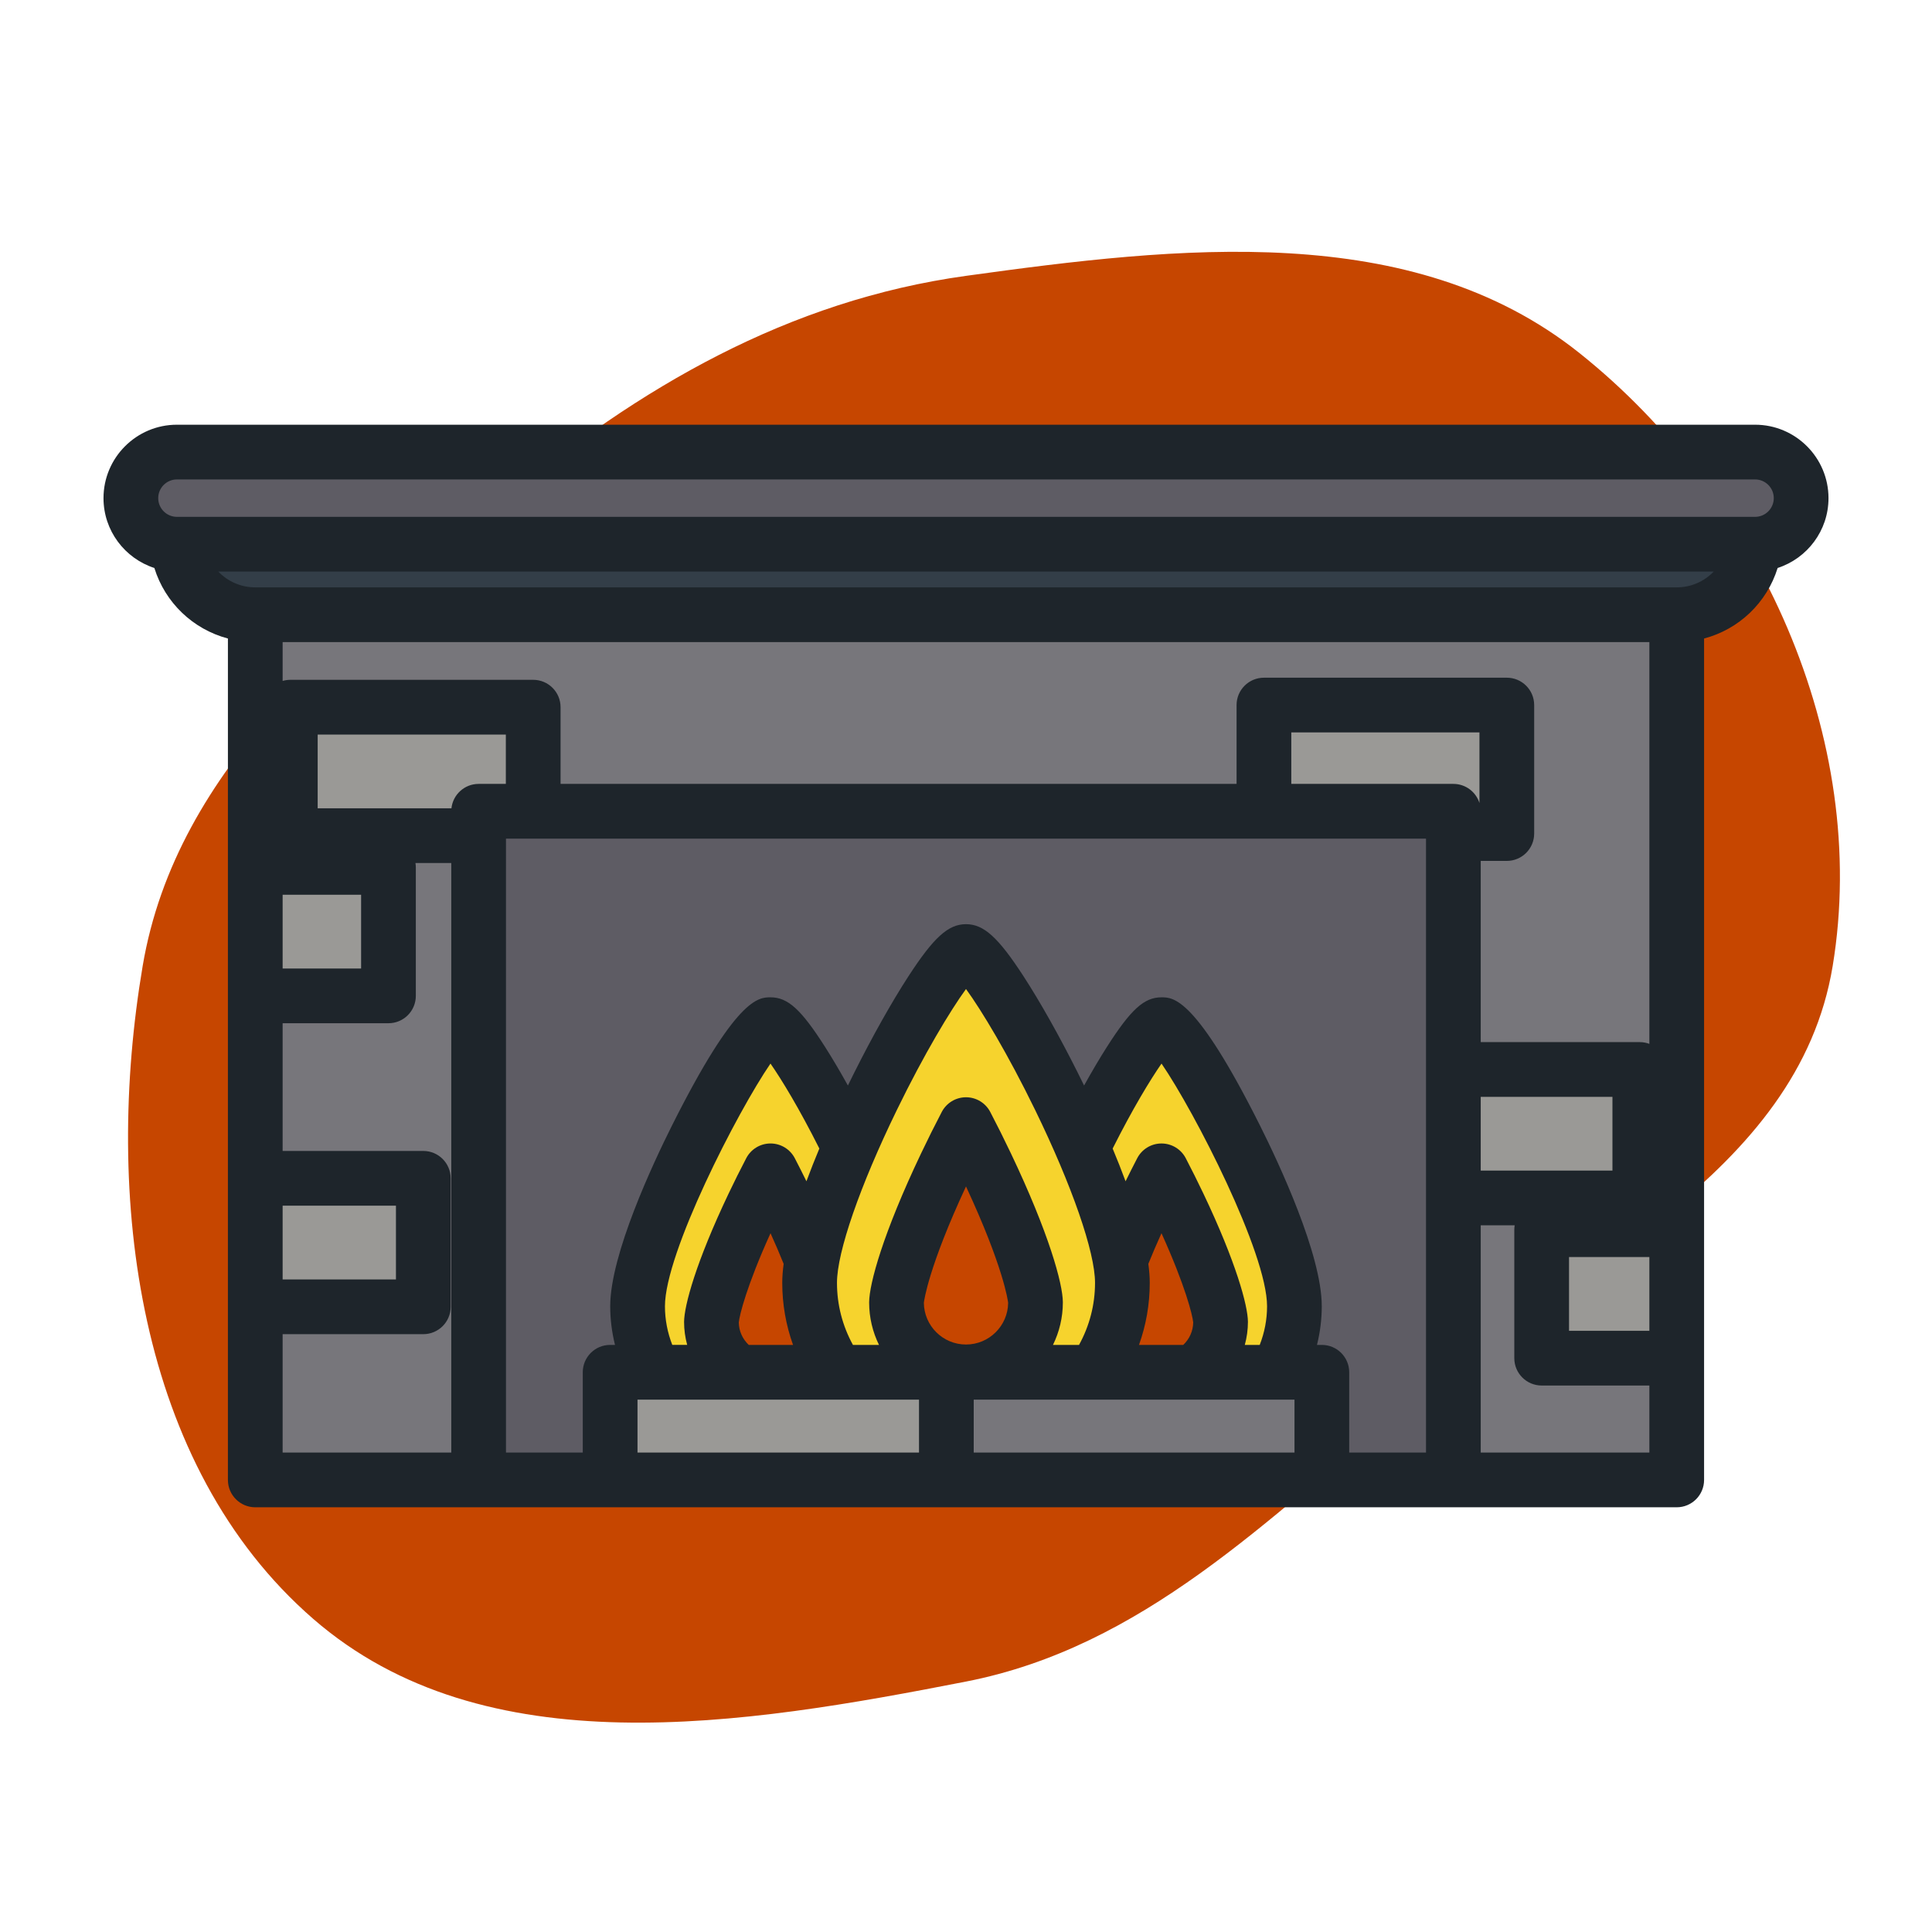 <!DOCTYPE svg PUBLIC "-//W3C//DTD SVG 1.1//EN" "http://www.w3.org/Graphics/SVG/1.1/DTD/svg11.dtd">
<!-- Uploaded to: SVG Repo, www.svgrepo.com, Transformed by: SVG Repo Mixer Tools -->
<svg version="1.1" id="Layer_1" xmlns="http://www.w3.org/2000/svg" xmlns:xlink="http://www.w3.org/1999/xlink" viewBox="-30.72 -30.72 573.44 573.44" xml:space="preserve" width="256px" height="256px" fill="#000000" transform="rotate(0)matrix(1, 0, 0, 1, 0, 0)" stroke="#000000" stroke-width="0.005">
<g id="SVGRepo_bgCarrier" stroke-width="0" transform="translate(0,0), scale(1)">
<path transform="translate(-30.72, -30.72), scale(17.92)" d="M16,27.852C18.923,27.281,20.981,25.175,23.278,23.278C25.991,21.039,29.782,19.471,30.355,16C30.975,12.243,29.135,8.216,26.156,5.844C23.381,3.635,19.513,4.083,16,4.569C13.065,4.975,10.583,6.409,8.313,8.313C5.731,10.476,2.924,12.679,2.363,16C1.718,19.819,2.264,24.273,5.187,26.813C8.028,29.282,12.306,28.574,16,27.852" fill="#c64600" strokewidth="0"/>
</g>
<g id="SVGRepo_tracerCarrier" stroke-linecap="round" stroke-linejoin="round" stroke="#CCCCCC" stroke-width="1.024"/>
<g id="SVGRepo_iconCarrier"> <rect x="45.048" y="145.924" style="fill:#77767b;" width="421.9" height="262.614"/> <g> <rect x="55.448" y="179.176" style="fill:#9a9996;" width="72.091" height="38.135"/> <rect x="45.048" y="226.731" style="fill:#9a9996;" width="39.533" height="38.135"/> <rect x="383.906" y="286.716" style="fill:#9a9996;" width="72.091" height="38.135"/> <rect x="426.859" y="334.26" style="fill:#9a9996;" width="40.084" height="38.135"/> <rect x="344.428" y="178.548" style="fill:#9a9996;" width="72.091" height="38.135"/> <rect x="45.048" y="319.015" style="fill:#9a9996;" width="49.872" height="38.135"/> </g> <rect x="111.341" y="210.067" style="fill:#5e5c64;" width="289.315" height="198.471"/> <path style="fill:#f6d32d;" d="M353.477,356.993c0-21.791-33.389-83.573-39.455-83.573c-6.067,0-39.455,61.783-39.455,83.573 s17.665,39.455,39.455,39.455C335.812,396.447,353.477,378.784,353.477,356.993z"/> <path style="fill:#c64600;" d="M314.022,379.182c-9.67,0-17.535-7.87-17.535-17.538c0.015-2.395,2.278-13.282,12.433-34.62 c1.745-3.673,3.463-7.089,5.102-10.228c1.639,3.139,3.355,6.556,5.102,10.228c10.155,21.337,12.417,32.225,12.433,34.623 C331.558,371.314,323.692,379.182,314.022,379.182z"/> <path style="fill:#f6d32d;" d="M158.523,356.993c0-21.791,33.388-83.573,39.454-83.573c6.068,0,39.455,61.783,39.455,83.573 s-17.664,39.455-39.455,39.455C176.188,396.447,158.523,378.784,158.523,356.993z"/> <path style="fill:#c64600;" d="M197.978,379.182c9.668,0,17.536-7.87,17.536-17.538c-0.016-2.395-2.279-13.282-12.434-34.62 c-1.747-3.673-3.461-7.089-5.102-10.228c-1.64,3.139-3.355,6.556-5.103,10.228c-10.153,21.337-12.417,32.225-12.432,34.623 C180.442,371.314,188.308,379.182,197.978,379.182z"/> <path style="fill:#f6d32d;" d="M302.419,350.03c0-25.636-39.283-98.322-46.418-98.322c-7.135,0-46.417,72.686-46.417,98.322 c0,25.634,20.783,46.417,46.417,46.417C281.634,396.447,302.419,375.664,302.419,350.03z"/> <path style="fill:#c64600;" d="M256.001,376.473c-11.377,0-20.63-9.253-20.63-20.63c0.018-2.816,2.681-15.626,14.627-40.727 c2.055-4.319,4.073-8.342,6.003-12.034c1.932,3.692,3.948,7.715,6.003,12.034c11.947,25.102,14.608,37.912,14.627,40.73 C276.629,367.22,267.376,376.473,256.001,376.473z"/> <rect x="150.375" y="376.585" style="fill:#9a9996;" width="109.879" height="31.952"/> <rect x="250.173" y="376.585" style="fill:#77767b;" width="111.449" height="31.952"/> <path style="fill:#333E48;" d="M490.207,128.48c0,12.843-10.413,23.256-23.256,23.256H45.048c-12.844,0-23.257-10.413-23.257-23.256 H490.207z"/> <path style="fill:#5e5c64;" d="M490.207,130.807c7.551,0,13.672-6.123,13.672-13.674c0-7.552-6.121-13.672-13.672-13.672H21.792 c-7.55,0-13.671,6.12-13.671,13.672c0,7.551,6.121,13.674,13.671,13.674H490.207z"/> <path style="fill:#1E252B;" d="M490.207,95.34H21.792C9.775,95.34,0,105.117,0,117.133c0,9.681,6.348,17.898,15.096,20.732 c3.194,10.309,11.471,18.19,21.832,20.933v249.74c0,4.486,3.635,8.121,8.121,8.121H466.95c4.486,0,8.121-3.635,8.121-8.121v-249.74 c10.362-2.743,18.638-10.623,21.832-20.934c8.748-2.834,15.096-11.05,15.096-20.731C512,105.117,502.224,95.34,490.207,95.34z M103.223,400.417H53.169v-35.141h41.754c4.486,0,8.121-3.635,8.121-8.121v-38.137c0-4.485-3.635-8.121-8.121-8.121H53.169v-37.91 h31.412c4.485,0,8.121-3.635,8.121-8.121v-38.135c0-0.443-0.045-0.874-0.113-1.297h10.634V400.417z M53.169,349.035v-21.896h33.633 v21.896L53.169,349.035L53.169,349.035z M53.169,256.747v-21.894h23.291v21.894H53.169z M119.422,201.951h-8.077 c-4.189,0-7.635,3.171-8.072,7.245H63.571v-21.894h55.85V201.951z M242.05,400.417h-83.552v-15.711h83.552V400.417z M204.664,368.466H191.52c-1.846-1.741-2.932-4.13-2.957-6.67c0.181-2.045,2.282-10.746,9.416-26.483 c1.44,3.175,2.738,6.209,3.898,9.092c-0.266,1.988-0.416,3.876-0.416,5.625C201.463,356.38,202.557,362.598,204.664,368.466z M197.978,308.675c-3.025,0-5.798,1.682-7.198,4.362c-1.814,3.474-3.576,7.007-5.236,10.496 c-9.705,20.393-13.188,33.244-13.222,38.111c0,2.342,0.323,4.629,0.924,6.819h-4.421c-1.426-3.634-2.18-7.53-2.18-11.473 c0-15.828,21.493-57.704,31.323-72.029c3.378,4.851,8.555,13.379,14.504,25.221c-1.317,3.157-2.614,6.423-3.832,9.711 c-1.124-2.285-2.273-4.577-3.463-6.857C203.777,310.357,201.004,308.675,197.978,308.675z M227.25,355.843 c0,4.527,1.055,8.809,2.926,12.622h-7.733c-3.099-5.626-4.739-11.929-4.739-18.435c0-9.122,6.81-28.773,17.77-51.285 c8.117-16.672,15.927-29.607,20.526-35.914c4.598,6.307,12.408,19.242,20.527,35.914c10.961,22.512,17.77,42.164,17.77,51.285 c0,6.516-1.647,12.809-4.749,18.435h-7.734c1.876-3.825,2.935-8.125,2.935-12.674c-0.037-5.512-4.096-20.386-15.414-44.165 c-2.003-4.209-4.069-8.349-6.14-12.309c-1.401-2.679-4.174-4.356-7.196-4.356c0,0-0.001,0-0.002,0 c-3.023,0.001-5.795,1.68-7.195,4.359c-2.094,4.005-4.159,8.146-6.138,12.306C231.343,335.414,227.285,350.285,227.25,355.843z M243.492,355.965c0.07-0.64,1.378-10.614,12.508-34.535c11.131,23.923,12.437,33.898,12.508,34.538 c-0.066,6.84-5.652,12.383-12.508,12.383S243.557,362.806,243.492,355.965z M353.5,400.417h-95.21v-15.711h95.21V400.417z M326.457,323.536c-1.66-3.492-3.423-7.024-5.236-10.497c-1.4-2.682-4.173-4.362-7.198-4.362c-3.025,0-5.798,1.682-7.198,4.362 c-1.192,2.281-2.339,4.573-3.463,6.857c-1.218-3.288-2.515-6.555-3.833-9.712c5.95-11.841,11.127-20.368,14.505-25.22 c9.83,14.325,31.323,56.201,31.323,72.029c0,3.943-0.753,7.838-2.18,11.473h-4.427c0.605-2.205,0.929-4.511,0.929-6.876 C339.645,356.778,336.162,343.925,326.457,323.536z M310.124,344.404c1.159-2.882,2.458-5.917,3.898-9.091 c7.124,15.713,9.228,24.413,9.415,26.475c-0.038,2.566-1.121,4.946-2.956,6.678h-13.137c2.106-5.864,3.196-12.079,3.196-18.435 C310.539,348.28,310.39,346.391,310.124,344.404z M392.535,400.417h-22.793v-23.832c0-4.485-3.635-8.121-8.121-8.121h-1.444 c0.927-3.739,1.42-7.59,1.42-11.473c0-15.392-12.807-42.609-18.313-53.597c-19.092-38.097-25.708-38.097-29.262-38.097 c-5.154,0-9.091,3.58-16.204,14.73c-2.158,3.385-4.448,7.268-6.769,11.445c-0.691-1.418-1.332-2.716-1.905-3.856 c-5.42-10.815-11.128-20.962-16.072-28.575c-7.506-11.555-11.814-15.454-17.074-15.454c-5.259,0-9.568,3.9-17.074,15.454 c-4.943,7.612-10.651,17.76-16.072,28.575c-0.572,1.142-1.214,2.438-1.905,3.856c-2.321-4.177-4.612-8.06-6.769-11.445 c-7.112-11.151-11.049-14.73-16.204-14.73c-3.554,0-10.17,0-29.262,38.097c-5.506,10.988-18.313,38.205-18.313,53.597 c0,3.883,0.493,7.734,1.42,11.473h-1.445c-4.486,0-8.121,3.636-8.121,8.121v23.832h-22.792V218.192h273.074V400.417z M408.4,207.622 c-1.038-3.288-4.111-5.672-7.743-5.672h-48.105v-15.278H408.4V207.622z M458.831,400.417h-50.054v-67.451h10.079 c-0.068,0.423-0.113,0.854-0.113,1.297v38.135c0,4.486,3.635,8.121,8.121,8.121h31.967V400.417z M408.777,316.726v-21.892h39.095 v21.892H408.777z M458.831,364.279h-23.846v-21.894h23.846V364.279z M458.831,279.111c-0.884-0.33-1.837-0.519-2.837-0.519h-47.217 v-53.786h7.743c4.486,0,8.121-3.635,8.121-8.121v-38.134c0-4.486-3.635-8.121-8.121-8.121h-72.09c-4.486,0-8.121,3.635-8.121,8.121 v23.399H135.662v-22.77c0-4.486-3.635-8.121-8.121-8.121H55.451c-0.793,0-1.557,0.118-2.28,0.331v-11.533h405.66V279.111z M466.952,143.616H45.048c-4.312,0-8.21-1.788-10.974-4.688h443.85C475.162,141.828,471.263,143.616,466.952,143.616z M490.207,122.687H21.792c-3.06,0-5.55-2.491-5.55-5.554c0-3.061,2.49-5.551,5.55-5.551h468.415c3.061,0,5.551,2.49,5.551,5.551 C495.759,120.195,493.268,122.687,490.207,122.687z"/> </g>
</svg>